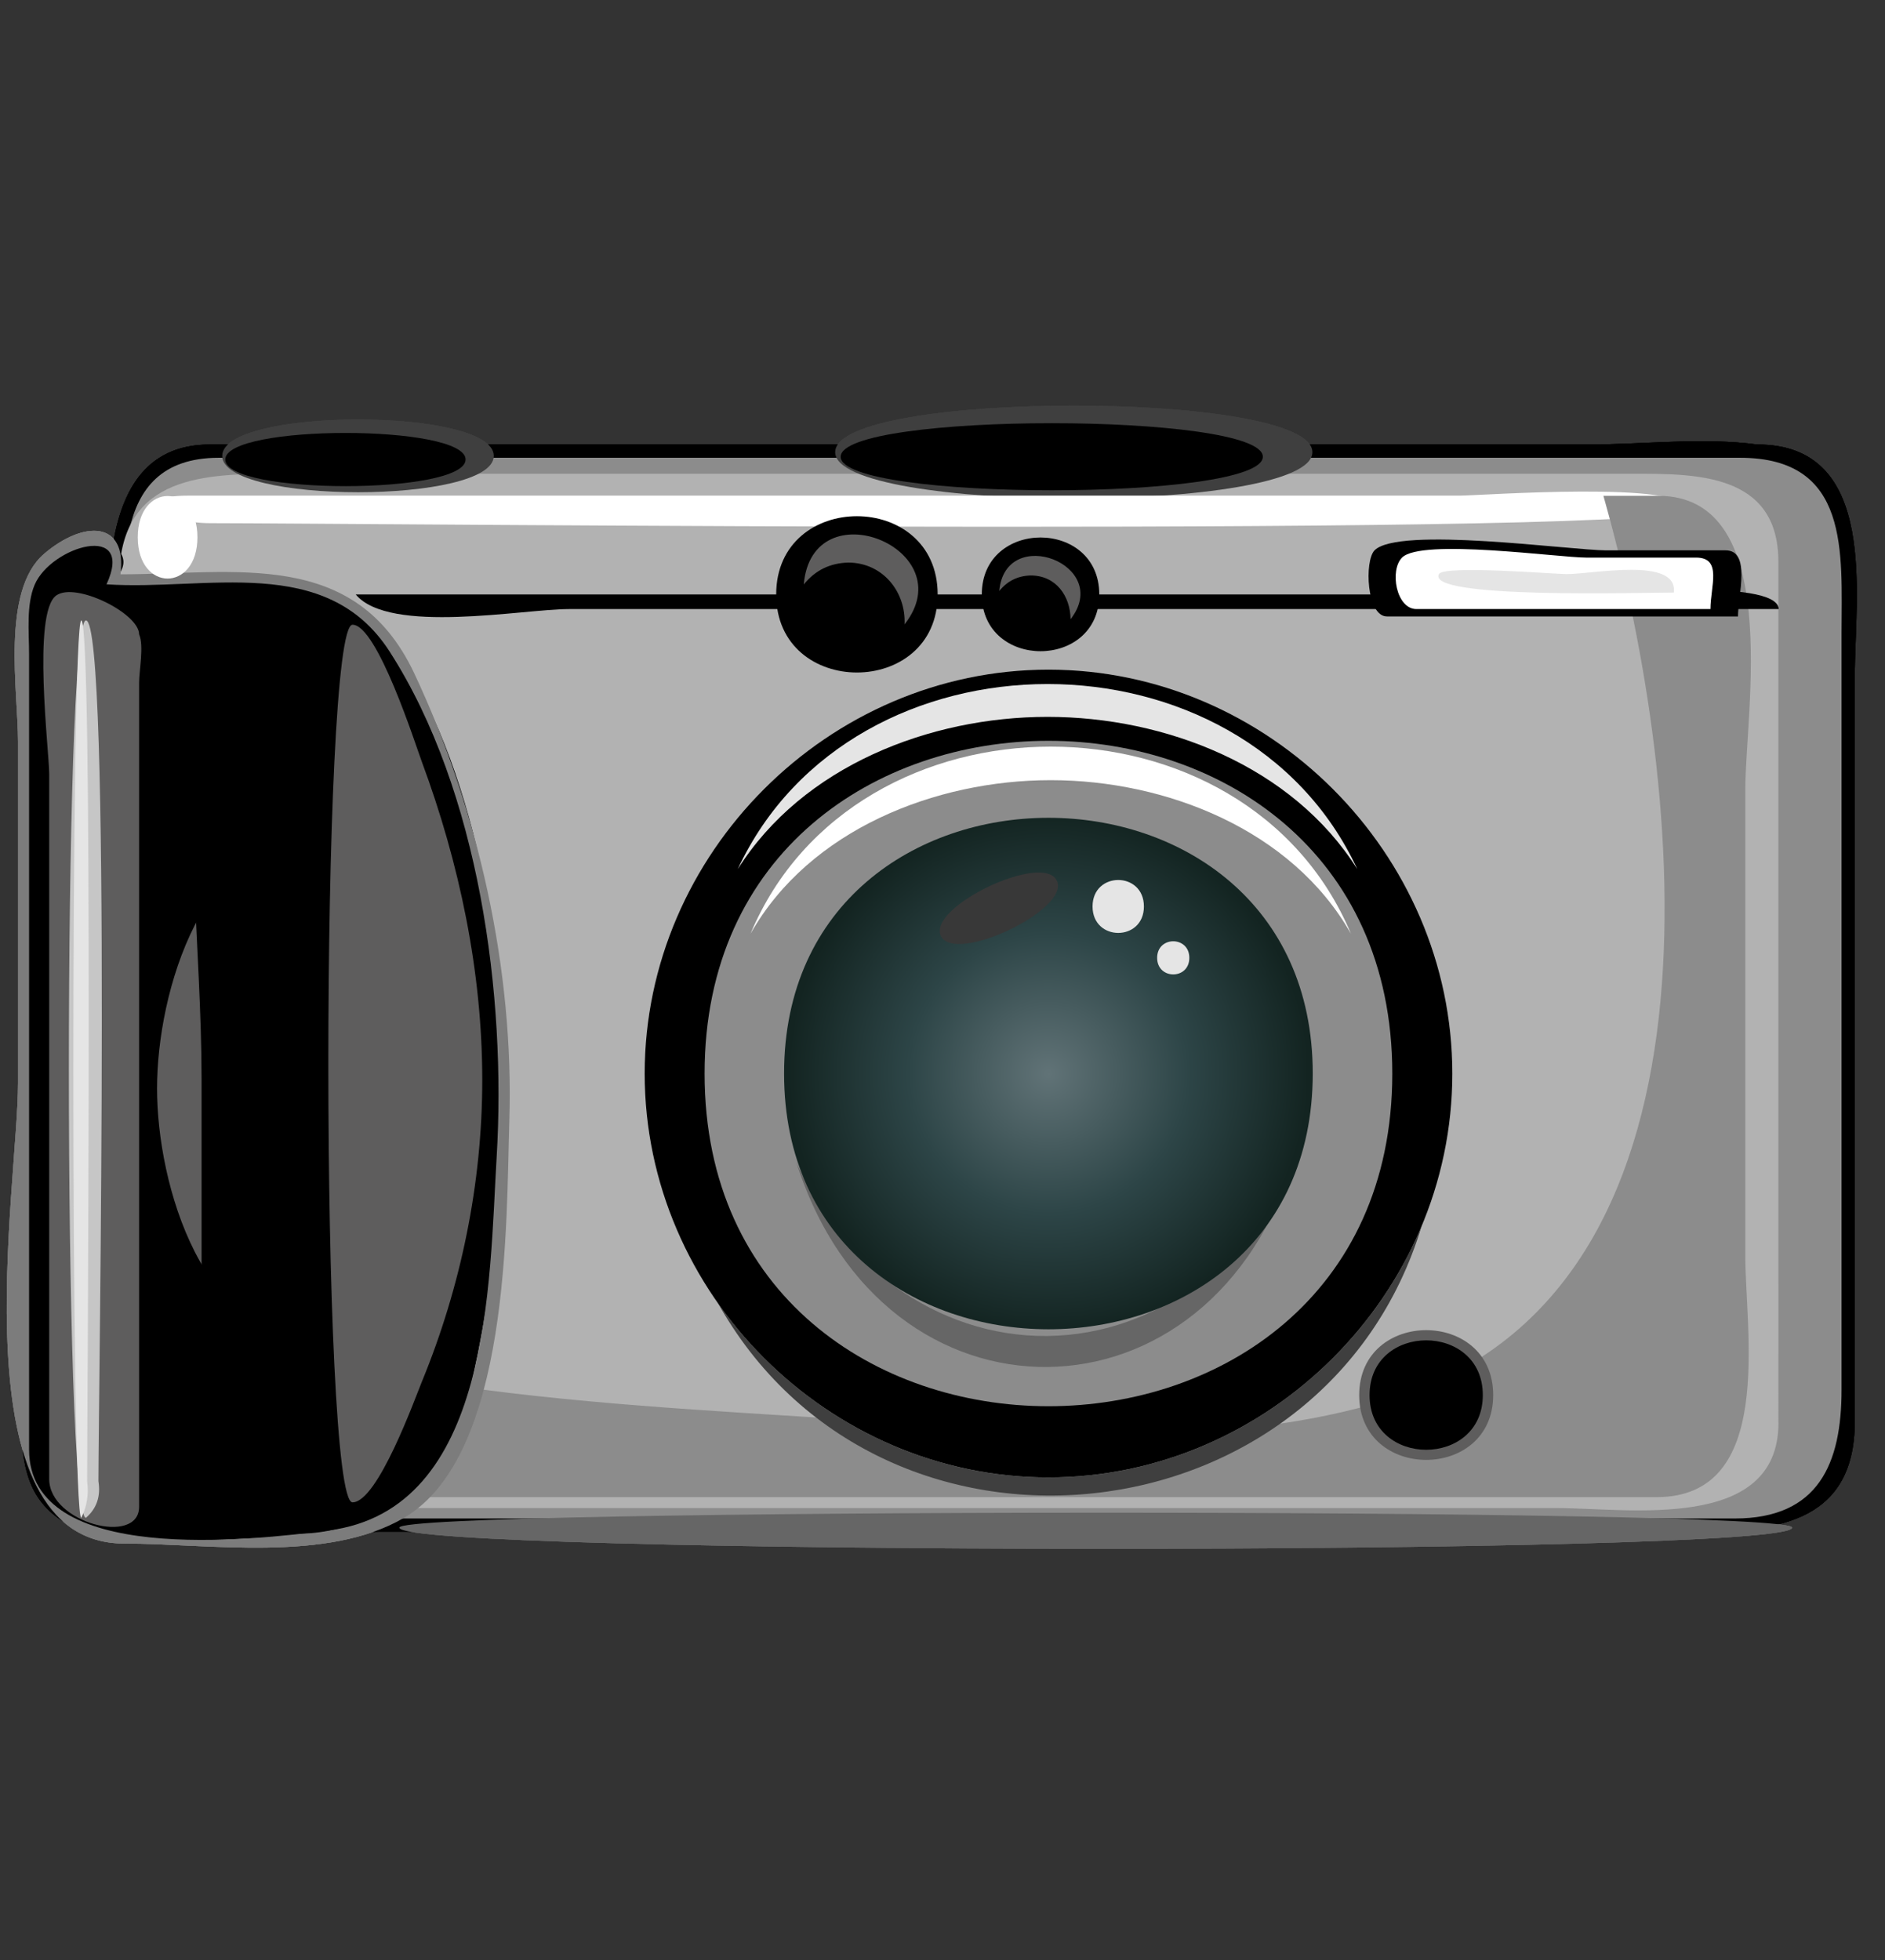 <?xml version="1.0" encoding="utf-8"?>
<!-- Generator: Adobe Illustrator 16.0.0, SVG Export Plug-In . SVG Version: 6.00 Build 0)  -->
<!DOCTYPE svg PUBLIC "-//W3C//DTD SVG 1.1//EN" "http://www.w3.org/Graphics/SVG/1.1/DTD/svg11.dtd">
<svg version="1.1" id="Слой_1" xmlns="http://www.w3.org/2000/svg" xmlns:xlink="http://www.w3.org/1999/xlink" x="0px" y="0px"
	 width="580px" height="603px" viewBox="0 0 580 603" enable-background="new 0 0 580 603" xml:space="preserve">
<rect x="0" y="0" width="580" height="603" fill="#333333" stroke="none"/>
<g id="normal_1_">
	<path id="path3" fill="#8C8C8C" d="M568.631,441.943c0,33.719-42.392,27.271-64.373,27.271H377.983H97.493
		c-21.792,0-60.898,5.556-60.898-27.466v-96.917v-145.89c0-24.568-4.971-60.126,30.72-60.126h440.477
		c18.092,0,46.035-4.851,57.047,13.492c11.108,18.493,3.81,56.059,3.81,76.042c0,71.192,0,142.396,0,213.595"/>
	<path id="path5" d="M64.566,136.745c-40.653,0-29.972,60.693-29.972,86.25v151.171c0,23.165-10.142,78.753,14.861,93.066
		c17.048,9.764,48.779,3.996,67.105,3.996h291.173h112.54c24.316,0,50.433-1.601,50.433-33.921V207.979
		c0-24.41,7.587-71.235-29.979-71.235c-16.669-2.253-35.214,0-51.992,0H64.566 M38.665,441.943v-238.6
		c0-23.824-6.648-62.514,28.665-62.514h81.428h297.574h89.059c33.998,0,31.238,29.236,31.238,53.916v232.791
		c0,22.578-6.987,39.607-32.835,39.607h-77.245h-258.98H94.147C74.297,467.147,38.665,472.088,38.665,441.943"/>
	<path id="path7" fill="#B2B2B2" d="M547.217,437.713c0,33.739-46.372,26.229-68.038,26.229H348.511H81.714
		c-25.079,0-45.093-5.277-45.093-35.349V301.694V178.779c0-31.423,23.688-33.038,47.869-33.038h417.616
		c19.359,0,45.087-0.336,45.087,27.058v73.788c0.008,63.711,0.008,127.403,0.008,191.125"/>
	<path id="path9" fill="#E5E5E5" d="M404.495,334.364c0,45.438-32.511,92.601-81.326,92.601c-48.825,0-81.336-47.157-81.336-92.601
		c0-45.452,32.507-92.646,81.336-92.646C371.992,241.714,404.495,288.917,404.495,334.364"/>
	<path id="path11" fill="#3F3F3F" d="M151.931,140.244c0,14.918-83.551,14.918-83.551,0
		C68.38,125.332,151.931,125.324,151.931,140.244"/>
	<path id="path13" d="M143.254,141.353c0,10.942-73.928,10.934-73.928,0C69.326,130.475,143.254,130.467,143.254,141.353"/>
	<path id="path15" fill="#3F3F3F" d="M403.815,139.107c0,19.043-146.839,19.036-146.839,0
		C256.976,120.025,403.815,120.025,403.815,139.107"/>
	<path id="path17" d="M388.565,140.514c0,13.757-129.891,13.749-129.891,0C258.678,126.749,388.565,126.749,388.565,140.514"/>
	<path id="path19" fill="#C6C6C6" d="M534.767,189.645h-71.271h-36.73c-6.342,0-6.982-17.135-3.833-20.339
		c7.363-7.492,60.56,0,71.267,0h36.734C538.876,169.31,534.767,183.183,534.767,189.645"/>
	<path id="path21" fill="#FFFFFF" d="M519.033,156.71c0,8.6-411.514,4.237-454.339,4.237c-15.155,0-25.982-8.474-6.574-8.474h97.152
		h294.038c6.071,0,69.731-4.726,69.731,4.237"/>
	<path id="path23" fill="#8C8C8C" d="M510.198,152.528H493.36c23.194,81.701,44.212,240.71-61.816,276.622
		c-48.771,16.515-104.361,12.251-154.788,8.628c-82.191-5.904-175.321-6.841-250.323-43.647c0,31.246-4.834,66.44,35.818,66.44
		h92.919h288.334h66.233c36.516,0,27.283-50.895,27.283-74.222V242.76C537.02,219.086,548.854,152.528,510.198,152.528"/>
	<path id="path25" d="M547.298,187.371H324.502H175.044c-14.14,0-55.229,7.905-65.591-4.494h222.11h150.871
		C491.929,182.873,546.916,177.473,547.298,187.371"/>
	<path id="path27" fill="#5E5D5D" d="M459.443,429.186c0,26.562-41.225,26.586-41.225,0
		C418.226,402.535,459.443,402.551,459.443,429.186"/>
	<path id="path34" d="M456.249,429.186c0,22.428-34.846,22.428-34.846,0C421.404,406.726,456.249,406.709,456.249,429.186"/>
	<path id="path36" d="M534.767,189.645h-71.271h-36.73c-6.342,0-6.982-17.135-3.833-20.339c7.363-7.492,60.56,0,71.267,0h36.734
		C538.876,169.31,534.767,183.183,534.767,189.645"/>
	<path id="path38" fill="#FFFFFF" d="M526.296,187.371h-56.673h-33.8c-6.233,0-8.309-11.927-4.426-15.836
		c5.925-5.976,48.171,0,56.682,0h33.8C530.017,171.535,526.296,180.35,526.296,187.371"/>
	<path id="path40" fill="#E5E5E5" d="M515.014,182.291c-10.026,0-76.321,2.033-72.269-5.674c1.475-2.825,35.615,0,39.315,0
		C490.162,176.624,516.375,171.207,515.014,182.291"/>
	<path id="path42" fill="#3F3F3F" d="M335.242,447.513c-43.012,4.567-89.042-11.559-114.794-47.454
		c49.78,90.389,187.468,75.499,217.04-23.088C419.823,417.465,378.258,442.94,335.242,447.513"/>
	<path id="path44" fill="#C6C6C6" d="M446.871,330.283c0,67.717-56.564,124.224-124.266,124.224
		c-67.709,0-124.245-56.503-124.245-124.224c0-67.722,56.532-124.275,124.245-124.275
		C390.327,206.008,446.871,262.57,446.871,330.283"/>
	<path id="path46" d="M446.871,330.283c0,67.717-56.564,124.224-124.266,124.224c-67.709,0-124.245-56.503-124.245-124.224
		c0-67.722,56.532-124.275,124.245-124.275C390.327,206.008,446.871,262.57,446.871,330.283"/>
	<path id="path48" fill="#8C8C8C" d="M428.399,330.283c0,136.431-211.602,136.439-211.602,0
		C216.797,193.771,428.399,193.771,428.399,330.283"/>
	<path id="path50" fill="#E5E5E5" d="M322.314,220.533c36.265,0,75.333,15.135,95.313,46.837c-35.315-75.92-155.305-75.908-190.62,0
		C246.988,235.676,286.052,220.533,322.314,220.533"/>
	<path id="path52" fill="#666666" d="M322.209,410.997c-34.339,0.341-64.184-22.667-77.248-53.662
		c26.744,85.079,128.465,83.984,153.451-1.601C385.971,387.021,356.58,410.652,322.209,410.997"/>
	<path id="path54" fill="#FFFFFF" d="M323.279,240.006c35.405,0,74.206,15.188,92.382,47.222c-32.198-76.726-152.516-76.7-184.721,0
		C249.115,255.198,287.87,240.006,323.279,240.006"/>
	
		<radialGradient id="path67_3_" cx="322.608" cy="271.835" r="80.015" gradientTransform="matrix(1 0 0 -1 -0.02 602.095)" gradientUnits="userSpaceOnUse">
		<stop  offset="0" style="stop-color:#617377"/>
		<stop  offset="0.539" style="stop-color:#2D4547"/>
		<stop  offset="1" style="stop-color:#132421"/>
	</radialGradient>
	<path id="path67" fill="url(#path67_3_)" d="M403.92,330.242c0,104.934-162.665,104.917-162.665,0
		C241.256,225.368,403.92,225.359,403.92,330.242"/>
	<path id="path73" fill="#383838" d="M325.184,270.922c4.287,8.831-31.466,25.901-35.685,16.999
		C285.321,278.977,321.009,262.059,325.184,270.922"/>
	<g>
		<path id="path75" fill="#E5E5E5" d="M365.946,294.666c0,6.806-9.9,6.796-9.9,0C356.045,287.879,365.946,287.875,365.946,294.666"
			/>
		<path id="path77" fill="#E5E5E5" d="M351.972,278.866c0,10.857-15.802,10.839-15.802,0
			C336.17,268.008,351.972,267.996,351.972,278.866"/>
	</g>
	<path id="path79" d="M288.508,182.873c0,32.013-49.68,32.029-49.68,0C238.828,150.771,288.508,150.789,288.508,182.873"/>
	<path id="path81" d="M338.238,182.873c0,23.285-36.146,23.285-36.146,0C302.091,159.513,338.238,159.517,338.238,182.873"/>
	<g>
		<path id="path83" fill="#5E5D5D" d="M261.007,173.073c10.545,0,17.779,8.948,17.317,19.003
			c18.28-23.206-28.44-42.177-31.008-12.276C250.83,175.444,255.395,173.211,261.007,173.073"/>
		<path id="path85" fill="#5E5D5D" d="M317.131,177.037c7.842,0,12.17,6.338,12.279,13.459
			c13.063-16.825-20.122-29.407-21.941-8.685C309.946,178.735,313.171,177.142,317.131,177.037"/>
	</g>
	<path id="path87" d="M155.214,333.087c0,36.799-4.764,74.481-14.486,110.044c-7.54,27.587-36.918,30.035-60.698,30.035
		c-19.982,0-56.566,7.108-68.969-13.495c-6.961-11.559-3.818-31.016-3.818-43.754V253.8v-57.764c0-4.701-0.336-9.777,0.991-14.339
		c2.308-7.935,8.981-13.285,16.825-15.159c7.267-1.727,18.053,3.723,10.154,11.824c26.868,0,63.48-7.981,82.247,15.782
		C145.076,229.121,155.214,290.586,155.214,333.087"/>
	<path id="path89" fill="#7C7C7C" d="M13.575,170.38c-13.317,11.384-8.026,42.394-8.026,57.64v105.238
		c0,31.903-19.234,141.603,32.76,141.603c26.095,0,62.274,5.908,85.95-7.887c32.831-19.157,31.474-91.041,32.458-122.247
		c1.457-46.323-9.512-95.691-29.324-137.73c-18.211-38.422-54.839-30.316-90.321-30.316C39.2,160.048,25.61,160.076,13.575,170.38
		 M8.948,445.943V289.292v-88.135c0-6.594-0.918-15.04,1.708-21.247c5.072-11.958,30.981-19.49,22.124-0.15
		c30.653,2.071,67.563-9.682,87.105,20.687c27.613,42.92,35.905,106.082,32.931,155.457c-2.316,38.606-1.52,108.54-51.771,114.928
		C77.377,473.847,8.948,481.79,8.948,445.943"/>
	<path id="path91" fill="#5E5D5D" d="M42.803,463.541c0,12.113-27.664,4.973-27.664-8.515V434.09v-96.127v-99.912
		c0-6.744-5.275-49.535,2.158-54.854c5.972-4.271,25.506,5.51,25.506,11.952c1.536,3.477,0,11.171,0,14.87v90.769V463.541"/>
	<path id="path93" fill="#FFFFFF" d="M60.749,165.288c0,16.928-18.365,16.936-18.365,0
		C42.384,148.352,60.749,148.355,60.749,165.288"/>
	<path id="path95" fill="#C6C6C6" d="M30.282,455.658c0.752,4.652-0.527,8.422-3.846,11.283c-6.993,0-6.993-276.081,0-276.081
		C34.345,190.861,30.282,430.677,30.282,455.658"/>
	<path id="path97" fill="#E5E5E5" d="M26.813,455.658c0.535,4.013-0.057,7.773-1.802,11.283c-3.252,0-3.252-276.081,0-276.081
		C28.718,190.861,26.813,431.536,26.813,455.658"/>
	<path id="path99" fill="#5E5D5D" d="M150.711,334.854c0,29.406-14.01,78.558-51.198,78.558c-37.2,0-51.194-49.135-51.194-78.558
		s14.002-78.544,51.194-78.544C136.693,256.31,150.711,305.447,150.711,334.854"/>
	<path id="path101" d="M151.566,332.706c0,36.305-4.539,73.42-13.852,108.549c-6.827,25.743-52.523,43.36-70.542,18.663
		c-8.221-11.279-5.151-30.801-5.151-43.854v-84.232c0-39.98-6.158-85.365,0-124.952c0-47.056,51.962-20.791,62.554,4.669
		C140.332,249.459,151.566,291.49,151.566,332.706"/>
	<path id="path103" fill="#5E5D5D" d="M148.387,332.236c0,31.773-6.543,63.579-18.62,92.921
		c-2.091,5.082-13.575,37.018-21.305,37.018c-9.911,0-9.911-269.985,0-269.985c7.615,0,19.42,37.021,21.305,42.076
		C141.353,265.5,148.387,298.848,148.387,332.236"/>
	<path id="path105" fill="#666666" d="M551.407,469.952c0-6.233-428.53-6.01-428.53,0
		C122.877,478.459,551.407,478.823,551.407,469.952"/>
</g>
<g id="active_1_">
	<path id="path3_1_" fill="#8C8C8C" d="M568.631,441.943c0,33.719-42.392,27.271-64.373,27.271H377.983H97.493
		c-21.792,0-60.898,5.556-60.898-27.466v-96.917v-145.89c0-24.568-4.971-60.126,30.72-60.126h440.477
		c18.092,0,46.035-4.851,57.047,13.492c11.108,18.493,3.81,56.059,3.81,76.042c0,71.192,0,142.396,0,213.595"/>
	<path id="path5_1_" d="M64.566,136.745c-40.653,0-29.972,60.693-29.972,86.25v151.171c0,23.165-10.142,78.753,14.861,93.066
		c17.048,9.764,48.779,3.996,67.105,3.996h291.173h112.54c24.316,0,50.433-1.601,50.433-33.921V207.979
		c0-24.41,7.587-71.235-29.979-71.235c-16.669-2.253-35.214,0-51.992,0H64.566 M38.665,441.943v-238.6
		c0-23.824-6.648-62.514,28.665-62.514h81.428h297.574h89.059c33.998,0,31.238,29.236,31.238,53.916v232.791
		c0,22.578-6.987,39.607-32.835,39.607h-77.245h-258.98H94.147C74.297,467.147,38.665,472.088,38.665,441.943"/>
	<path id="path7_1_" fill="#B2B2B2" d="M547.217,437.713c0,33.739-46.372,26.229-68.038,26.229H348.511H81.714
		c-25.079,0-45.093-5.277-45.093-35.349V301.694V178.779c0-31.423,23.688-33.038,47.869-33.038h417.616
		c19.359,0,45.087-0.336,45.087,27.058v73.788c0.008,63.711,0.008,127.403,0.008,191.125"/>
	<path id="path9_1_" fill="#E5E5E5" d="M404.495,334.364c0,45.438-32.511,92.601-81.326,92.601
		c-48.825,0-81.336-47.157-81.336-92.601c0-45.452,32.507-92.646,81.336-92.646C371.992,241.714,404.495,288.917,404.495,334.364"/>
	<path id="path11_1_" fill="#3F3F3F" d="M151.931,140.244c0,14.918-83.551,14.918-83.551,0
		C68.38,125.332,151.931,125.324,151.931,140.244"/>
	<path id="path13_1_" d="M143.254,141.353c0,10.942-73.928,10.934-73.928,0C69.326,130.475,143.254,130.467,143.254,141.353"/>
	<path id="path15_1_" fill="#3F3F3F" d="M403.815,139.107c0,19.043-146.839,19.036-146.839,0
		C256.976,120.025,403.815,120.025,403.815,139.107"/>
	<path id="path17_1_" d="M388.565,140.514c0,13.757-129.891,13.749-129.891,0C258.678,126.749,388.565,126.749,388.565,140.514"/>
	<path id="path19_1_" fill="#C6C6C6" d="M534.767,189.645h-71.271h-36.73c-6.342,0-6.982-17.135-3.833-20.339
		c7.363-7.492,60.56,0,71.267,0h36.734C538.876,169.31,534.767,183.183,534.767,189.645"/>
	<path id="path21_1_" fill="#FFFFFF" d="M519.033,156.71c0,8.6-411.514,4.237-454.339,4.237c-15.155,0-25.982-8.474-6.574-8.474
		h97.152h294.038c6.071,0,69.731-4.726,69.731,4.237"/>
	<path id="path23_1_" fill="#8C8C8C" d="M510.198,152.528H493.36c23.194,81.701,44.212,240.71-61.816,276.622
		c-48.771,16.515-104.361,12.251-154.788,8.628c-82.191-5.904-175.321-6.841-250.323-43.647c0,31.246-4.834,66.44,35.818,66.44
		h92.919h288.334h66.233c36.516,0,27.283-50.895,27.283-74.222V242.76C537.02,219.086,548.854,152.528,510.198,152.528"/>
	<path id="path25_1_" d="M547.298,187.371H324.502H175.044c-14.14,0-55.229,7.905-65.591-4.494h222.11h150.871
		C491.929,182.873,546.916,177.473,547.298,187.371"/>
	<path id="path27_1_" fill="#5E5D5D" d="M459.443,429.186c0,26.562-41.225,26.586-41.225,0
		C418.226,402.535,459.443,402.551,459.443,429.186"/>
	<path id="path34_1_" d="M456.249,429.186c0,22.428-34.846,22.428-34.846,0C421.404,406.726,456.249,406.709,456.249,429.186"/>
	<path id="path36_1_" d="M534.767,189.645h-71.271h-36.73c-6.342,0-6.982-17.135-3.833-20.339c7.363-7.492,60.56,0,71.267,0h36.734
		C538.876,169.31,534.767,183.183,534.767,189.645"/>
	<path id="path38_1_" fill="#FFFFFF" d="M526.296,187.371h-56.673h-33.8c-6.233,0-8.309-11.927-4.426-15.836
		c5.925-5.976,48.171,0,56.682,0h33.8C530.017,171.535,526.296,180.35,526.296,187.371"/>
	<path id="path40_1_" fill="#E5E5E5" d="M515.014,182.291c-10.026,0-76.321,2.033-72.269-5.674c1.475-2.825,35.615,0,39.315,0
		C490.162,176.624,516.375,171.207,515.014,182.291"/>
	<path id="path42_1_" fill="#3F3F3F" d="M335.242,447.513c-43.012,4.567-89.042-11.559-114.794-47.454
		c49.78,90.389,187.468,75.499,217.04-23.088C419.823,417.465,378.258,442.94,335.242,447.513"/>
	<path id="path44_1_" fill="#C6C6C6" d="M446.871,330.283c0,67.717-56.564,124.224-124.266,124.224
		c-67.709,0-124.245-56.503-124.245-124.224c0-67.722,56.532-124.275,124.245-124.275
		C390.327,206.008,446.871,262.57,446.871,330.283"/>
	<path id="path46_1_" d="M446.871,330.283c0,67.717-56.564,124.224-124.266,124.224c-67.709,0-124.245-56.503-124.245-124.224
		c0-67.722,56.532-124.275,124.245-124.275C390.327,206.008,446.871,262.57,446.871,330.283"/>
	<path id="path48_1_" fill="#8C8C8C" d="M428.399,330.283c0,136.431-211.602,136.439-211.602,0
		C216.797,193.771,428.399,193.771,428.399,330.283"/>
	<path id="path50_1_" fill="#E5E5E5" d="M322.314,220.533c36.265,0,75.333,15.135,95.313,46.837
		c-35.315-75.92-155.305-75.908-190.62,0C246.988,235.676,286.052,220.533,322.314,220.533"/>
	<path id="path52_1_" fill="#666666" d="M322.209,410.997c-34.339,0.341-64.184-22.667-77.248-53.662
		c26.744,85.079,128.465,83.984,153.451-1.601C385.971,387.021,356.58,410.652,322.209,410.997"/>
	<path id="path54_1_" fill="#FFFFFF" d="M323.279,240.006c35.405,0,74.206,15.188,92.382,47.222
		c-32.198-76.726-152.516-76.7-184.721,0C249.115,255.198,287.87,240.006,323.279,240.006"/>
	
		<radialGradient id="path67_4_" cx="322.608" cy="271.835" r="80.015" gradientTransform="matrix(1 0 0 -1 -0.02 602.095)" gradientUnits="userSpaceOnUse">
		<stop  offset="0" style="stop-color:#617377"/>
		<stop  offset="0.539" style="stop-color:#2D4547"/>
		<stop  offset="1" style="stop-color:#132421"/>
	</radialGradient>
	<path id="path67_1_" fill="url(#path67_4_)" d="M403.92,330.242c0,104.934-162.665,104.917-162.665,0
		C241.256,225.368,403.92,225.359,403.92,330.242"/>
	<path id="path73_1_" fill="#383838" d="M325.184,270.922c4.287,8.831-31.466,25.901-35.685,16.999
		C285.321,278.977,321.009,262.059,325.184,270.922"/>
	<g>
		<path id="path75_1_" fill="#E5E5E5" d="M365.946,294.666c0,6.806-9.9,6.796-9.9,0
			C356.045,287.879,365.946,287.875,365.946,294.666"/>
		<path id="path77_1_" fill="#E5E5E5" d="M351.972,278.866c0,10.857-15.802,10.839-15.802,0
			C336.17,268.008,351.972,267.996,351.972,278.866"/>
	</g>
	<path id="path79_1_" d="M288.508,182.873c0,32.013-49.68,32.029-49.68,0C238.828,150.771,288.508,150.789,288.508,182.873"/>
	<path id="path81_1_" d="M338.238,182.873c0,23.285-36.146,23.285-36.146,0C302.091,159.513,338.238,159.517,338.238,182.873"/>
	<g>
		<path id="path83_1_" fill="#5E5D5D" d="M261.007,173.073c10.545,0,17.779,8.948,17.317,19.003
			c18.28-23.206-28.44-42.177-31.008-12.276C250.83,175.444,255.395,173.211,261.007,173.073"/>
		<path id="path85_1_" fill="#5E5D5D" d="M317.131,177.037c7.842,0,12.17,6.338,12.279,13.459
			c13.063-16.825-20.122-29.407-21.941-8.685C309.946,178.735,313.171,177.142,317.131,177.037"/>
	</g>
	<path id="path87_1_" d="M155.214,333.087c0,36.799-4.764,74.481-14.486,110.044c-7.54,27.587-36.918,30.035-60.698,30.035
		c-19.982,0-56.566,7.108-68.969-13.495c-6.961-11.559-3.818-31.016-3.818-43.754V253.8v-57.764c0-4.701-0.336-9.777,0.991-14.339
		c2.308-7.935,8.981-13.285,16.825-15.159c7.267-1.727,18.053,3.723,10.154,11.824c26.868,0,63.48-7.981,82.247,15.782
		C145.076,229.121,155.214,290.586,155.214,333.087"/>
	<path id="path89_1_" fill="#7C7C7C" d="M13.575,170.38c-13.317,11.384-8.026,42.394-8.026,57.64v105.238
		c0,31.903-19.234,141.603,32.76,141.603c26.095,0,62.274,5.908,85.95-7.887c32.831-19.157,31.474-91.041,32.458-122.247
		c1.457-46.323-9.512-95.691-29.324-137.73c-18.211-38.422-54.839-30.316-90.321-30.316C39.2,160.048,25.61,160.076,13.575,170.38
		 M8.948,445.943V289.292v-88.135c0-6.594-0.918-15.04,1.708-21.247c5.072-11.958,30.981-19.49,22.124-0.15
		c30.653,2.071,67.563-9.682,87.105,20.687c27.613,42.92,35.905,106.082,32.931,155.457c-2.316,38.606-1.52,108.54-51.771,114.928
		C77.377,473.847,8.948,481.79,8.948,445.943"/>
	<path id="path91_1_" fill="#5E5D5D" d="M42.803,463.541c0,12.113-27.664,4.973-27.664-8.515V434.09v-96.127v-99.912
		c0-6.744-5.275-49.535,2.158-54.854c5.972-4.271,25.506,5.51,25.506,11.952c1.536,3.477,0,11.171,0,14.87v90.769V463.541"/>
	<path id="path93_1_" fill="#FFFFFF" d="M60.749,165.288c0,16.928-18.365,16.936-18.365,0
		C42.384,148.352,60.749,148.355,60.749,165.288"/>
	<path id="path95_1_" fill="#C6C6C6" d="M30.282,455.658c0.752,4.652-0.527,8.422-3.846,11.283c-6.993,0-6.993-276.081,0-276.081
		C34.345,190.861,30.282,430.677,30.282,455.658"/>
	<path id="path97_1_" fill="#E5E5E5" d="M26.813,455.658c0.535,4.013-0.057,7.773-1.802,11.283c-3.252,0-3.252-276.081,0-276.081
		C28.718,190.861,26.813,431.536,26.813,455.658"/>
	<path id="path99_1_" fill="#5E5D5D" d="M150.711,334.854c0,29.406-14.01,78.558-51.198,78.558c-37.2,0-51.194-49.135-51.194-78.558
		s14.002-78.544,51.194-78.544C136.693,256.31,150.711,305.447,150.711,334.854"/>
	<path id="path101_1_" d="M151.566,332.706c0,36.305-4.539,73.42-13.852,108.549c-6.827,25.743-52.523,43.36-70.542,18.663
		c-8.221-11.279-5.151-30.801-5.151-43.854v-84.232c0-39.98-6.158-85.365,0-124.952c0-47.056,51.962-20.791,62.554,4.669
		C140.332,249.459,151.566,291.49,151.566,332.706"/>
	<path id="path103_1_" fill="#5E5D5D" d="M148.387,332.236c0,31.773-6.543,63.579-18.62,92.921
		c-2.091,5.082-13.575,37.018-21.305,37.018c-9.911,0-9.911-269.985,0-269.985c7.615,0,19.42,37.021,21.305,42.076
		C141.353,265.5,148.387,298.848,148.387,332.236"/>
	<path id="path105_1_" fill="#666666" d="M551.407,469.952c0-6.233-428.53-6.01-428.53,0
		C122.877,478.459,551.407,478.823,551.407,469.952"/>
</g>
<g id="disabled_1_">
	<path id="path3_2_" fill="#8C8C8C" d="M568.631,441.943c0,33.719-42.392,27.271-64.373,27.271H377.983H97.493
		c-21.792,0-60.898,5.556-60.898-27.466v-96.917v-145.89c0-24.568-4.971-60.126,30.72-60.126h440.477
		c18.092,0,46.035-4.851,57.047,13.492c11.108,18.493,3.81,56.059,3.81,76.042c0,71.192,0,142.396,0,213.595"/>
	<path id="path5_2_" d="M64.566,136.745c-40.653,0-29.972,60.693-29.972,86.25v151.171c0,23.165-10.142,78.753,14.861,93.066
		c17.048,9.764,48.779,3.996,67.105,3.996h291.173h112.54c24.316,0,50.433-1.601,50.433-33.921V207.979
		c0-24.41,7.587-71.235-29.979-71.235c-16.669-2.253-35.214,0-51.992,0H64.566 M38.665,441.943v-238.6
		c0-23.824-6.648-62.514,28.665-62.514h81.428h297.574h89.059c33.998,0,31.238,29.236,31.238,53.916v232.791
		c0,22.578-6.987,39.607-32.835,39.607h-77.245h-258.98H94.147C74.297,467.147,38.665,472.088,38.665,441.943"/>
	<path id="path7_2_" fill="#B2B2B2" d="M547.217,437.713c0,33.739-46.372,26.229-68.038,26.229H348.511H81.714
		c-25.079,0-45.093-5.277-45.093-35.349V301.694V178.779c0-31.423,23.688-33.038,47.869-33.038h417.616
		c19.359,0,45.087-0.336,45.087,27.058v73.788c0.008,63.711,0.008,127.403,0.008,191.125"/>
	<path id="path9_2_" fill="#E5E5E5" d="M404.495,334.364c0,45.438-32.511,92.601-81.326,92.601
		c-48.825,0-81.336-47.157-81.336-92.601c0-45.452,32.507-92.646,81.336-92.646C371.992,241.714,404.495,288.917,404.495,334.364"/>
	<path id="path11_2_" fill="#3F3F3F" d="M151.931,140.244c0,14.918-83.551,14.918-83.551,0
		C68.38,125.332,151.931,125.324,151.931,140.244"/>
	<path id="path13_2_" d="M143.254,141.353c0,10.942-73.928,10.934-73.928,0C69.326,130.475,143.254,130.467,143.254,141.353"/>
	<path id="path15_2_" fill="#3F3F3F" d="M403.815,139.107c0,19.043-146.839,19.036-146.839,0
		C256.976,120.025,403.815,120.025,403.815,139.107"/>
	<path id="path17_2_" d="M388.565,140.514c0,13.757-129.891,13.749-129.891,0C258.678,126.749,388.565,126.749,388.565,140.514"/>
	<path id="path19_2_" fill="#C6C6C6" d="M534.767,189.645h-71.271h-36.73c-6.342,0-6.982-17.135-3.833-20.339
		c7.363-7.492,60.56,0,71.267,0h36.734C538.876,169.31,534.767,183.183,534.767,189.645"/>
	<path id="path21_2_" fill="#FFFFFF" d="M519.033,156.71c0,8.6-411.514,4.237-454.339,4.237c-15.155,0-25.982-8.474-6.574-8.474
		h97.152h294.038c6.071,0,69.731-4.726,69.731,4.237"/>
	<path id="path23_2_" fill="#8C8C8C" d="M510.198,152.528H493.36c23.194,81.701,44.212,240.71-61.816,276.622
		c-48.771,16.515-104.361,12.251-154.788,8.628c-82.191-5.904-175.321-6.841-250.323-43.647c0,31.246-4.834,66.44,35.818,66.44
		h92.919h288.334h66.233c36.516,0,27.283-50.895,27.283-74.222V242.76C537.02,219.086,548.854,152.528,510.198,152.528"/>
	<path id="path25_2_" d="M547.298,187.371H324.502H175.044c-14.14,0-55.229,7.905-65.591-4.494h222.11h150.871
		C491.929,182.873,546.916,177.473,547.298,187.371"/>
	<path id="path27_2_" fill="#5E5D5D" d="M459.443,429.186c0,26.562-41.225,26.586-41.225,0
		C418.226,402.535,459.443,402.551,459.443,429.186"/>
	<path id="path34_2_" d="M456.249,429.186c0,22.428-34.846,22.428-34.846,0C421.404,406.726,456.249,406.709,456.249,429.186"/>
	<path id="path36_2_" d="M534.767,189.645h-71.271h-36.73c-6.342,0-6.982-17.135-3.833-20.339c7.363-7.492,60.56,0,71.267,0h36.734
		C538.876,169.31,534.767,183.183,534.767,189.645"/>
	<path id="path38_2_" fill="#FFFFFF" d="M526.296,187.371h-56.673h-33.8c-6.233,0-8.309-11.927-4.426-15.836
		c5.925-5.976,48.171,0,56.682,0h33.8C530.017,171.535,526.296,180.35,526.296,187.371"/>
	<path id="path40_2_" fill="#E5E5E5" d="M515.014,182.291c-10.026,0-76.321,2.033-72.269-5.674c1.475-2.825,35.615,0,39.315,0
		C490.162,176.624,516.375,171.207,515.014,182.291"/>
	<path id="path42_2_" fill="#3F3F3F" d="M335.242,447.513c-43.012,4.567-89.042-11.559-114.794-47.454
		c49.78,90.389,187.468,75.499,217.04-23.088C419.823,417.465,378.258,442.94,335.242,447.513"/>
	<path id="path44_2_" fill="#C6C6C6" d="M446.871,330.283c0,67.717-56.564,124.224-124.266,124.224
		c-67.709,0-124.245-56.503-124.245-124.224c0-67.722,56.532-124.275,124.245-124.275
		C390.327,206.008,446.871,262.57,446.871,330.283"/>
	<path id="path46_2_" d="M446.871,330.283c0,67.717-56.564,124.224-124.266,124.224c-67.709,0-124.245-56.503-124.245-124.224
		c0-67.722,56.532-124.275,124.245-124.275C390.327,206.008,446.871,262.57,446.871,330.283"/>
	<path id="path48_2_" fill="#8C8C8C" d="M428.399,330.283c0,136.431-211.602,136.439-211.602,0
		C216.797,193.771,428.399,193.771,428.399,330.283"/>
	<path id="path50_2_" fill="#E5E5E5" d="M322.314,220.533c36.265,0,75.333,15.135,95.313,46.837
		c-35.315-75.92-155.305-75.908-190.62,0C246.988,235.676,286.052,220.533,322.314,220.533"/>
	<path id="path52_2_" fill="#666666" d="M322.209,410.997c-34.339,0.341-64.184-22.667-77.248-53.662
		c26.744,85.079,128.465,83.984,153.451-1.601C385.971,387.021,356.58,410.652,322.209,410.997"/>
	<path id="path54_2_" fill="#FFFFFF" d="M323.279,240.006c35.405,0,74.206,15.188,92.382,47.222
		c-32.198-76.726-152.516-76.7-184.721,0C249.115,255.198,287.87,240.006,323.279,240.006"/>
	
		<radialGradient id="path67_5_" cx="322.608" cy="271.835" r="80.015" gradientTransform="matrix(1 0 0 -1 -0.02 602.095)" gradientUnits="userSpaceOnUse">
		<stop  offset="0" style="stop-color:#617377"/>
		<stop  offset="0.539" style="stop-color:#2D4547"/>
		<stop  offset="1" style="stop-color:#132421"/>
	</radialGradient>
	<path id="path67_2_" fill="url(#path67_5_)" d="M403.92,330.242c0,104.934-162.665,104.917-162.665,0
		C241.256,225.368,403.92,225.359,403.92,330.242"/>
	<path id="path73_2_" fill="#383838" d="M325.184,270.922c4.287,8.831-31.466,25.901-35.685,16.999
		C285.321,278.977,321.009,262.059,325.184,270.922"/>
	<g>
		<path id="path75_2_" fill="#E5E5E5" d="M365.946,294.666c0,6.806-9.9,6.796-9.9,0
			C356.045,287.879,365.946,287.875,365.946,294.666"/>
		<path id="path77_2_" fill="#E5E5E5" d="M351.972,278.866c0,10.857-15.802,10.839-15.802,0
			C336.17,268.008,351.972,267.996,351.972,278.866"/>
	</g>
	<path id="path79_2_" d="M288.508,182.873c0,32.013-49.68,32.029-49.68,0C238.828,150.771,288.508,150.789,288.508,182.873"/>
	<path id="path81_2_" d="M338.238,182.873c0,23.285-36.146,23.285-36.146,0C302.091,159.513,338.238,159.517,338.238,182.873"/>
	<g>
		<path id="path83_2_" fill="#5E5D5D" d="M261.007,173.073c10.545,0,17.779,8.948,17.317,19.003
			c18.28-23.206-28.44-42.177-31.008-12.276C250.83,175.444,255.395,173.211,261.007,173.073"/>
		<path id="path85_2_" fill="#5E5D5D" d="M317.131,177.037c7.842,0,12.17,6.338,12.279,13.459
			c13.063-16.825-20.122-29.407-21.941-8.685C309.946,178.735,313.171,177.142,317.131,177.037"/>
	</g>
	<path id="path87_2_" d="M155.214,333.087c0,36.799-4.764,74.481-14.486,110.044c-7.54,27.587-36.918,30.035-60.698,30.035
		c-19.982,0-56.566,7.108-68.969-13.495c-6.961-11.559-3.818-31.016-3.818-43.754V253.8v-57.764c0-4.701-0.336-9.777,0.991-14.339
		c2.308-7.935,8.981-13.285,16.825-15.159c7.267-1.727,18.053,3.723,10.154,11.824c26.868,0,63.48-7.981,82.247,15.782
		C145.076,229.121,155.214,290.586,155.214,333.087"/>
	<path id="path89_2_" fill="#7C7C7C" d="M13.575,170.38c-13.317,11.384-8.026,42.394-8.026,57.64v105.238
		c0,31.903-19.234,141.603,32.76,141.603c26.095,0,62.274,5.908,85.95-7.887c32.831-19.157,31.474-91.041,32.458-122.247
		c1.457-46.323-9.512-95.691-29.324-137.73c-18.211-38.422-54.839-30.316-90.321-30.316C39.2,160.048,25.61,160.076,13.575,170.38
		 M8.948,445.943V289.292v-88.135c0-6.594-0.918-15.04,1.708-21.247c5.072-11.958,30.981-19.49,22.124-0.15
		c30.653,2.071,67.563-9.682,87.105,20.687c27.613,42.92,35.905,106.082,32.931,155.457c-2.316,38.606-1.52,108.54-51.771,114.928
		C77.377,473.847,8.948,481.79,8.948,445.943"/>
	<path id="path91_2_" fill="#5E5D5D" d="M42.803,463.541c0,12.113-27.664,4.973-27.664-8.515V434.09v-96.127v-99.912
		c0-6.744-5.275-49.535,2.158-54.854c5.972-4.271,25.506,5.51,25.506,11.952c1.536,3.477,0,11.171,0,14.87v90.769V463.541"/>
	<path id="path93_2_" fill="#FFFFFF" d="M60.749,165.288c0,16.928-18.365,16.936-18.365,0
		C42.384,148.352,60.749,148.355,60.749,165.288"/>
	<path id="path95_2_" fill="#C6C6C6" d="M30.282,455.658c0.752,4.652-0.527,8.422-3.846,11.283c-6.993,0-6.993-276.081,0-276.081
		C34.345,190.861,30.282,430.677,30.282,455.658"/>
	<path id="path97_2_" fill="#E5E5E5" d="M26.813,455.658c0.535,4.013-0.057,7.773-1.802,11.283c-3.252,0-3.252-276.081,0-276.081
		C28.718,190.861,26.813,431.536,26.813,455.658"/>
	<path id="path99_2_" fill="#5E5D5D" d="M150.711,334.854c0,29.406-14.01,78.558-51.198,78.558c-37.2,0-51.194-49.135-51.194-78.558
		s14.002-78.544,51.194-78.544C136.693,256.31,150.711,305.447,150.711,334.854"/>
	<path id="path101_2_" d="M151.566,332.706c0,36.305-4.539,73.42-13.852,108.549c-6.827,25.743-52.523,43.36-70.542,18.663
		c-8.221-11.279-5.151-30.801-5.151-43.854v-84.232c0-39.98-6.158-85.365,0-124.952c0-47.056,51.962-20.791,62.554,4.669
		C140.332,249.459,151.566,291.49,151.566,332.706"/>
	<path id="path103_2_" fill="#5E5D5D" d="M148.387,332.236c0,31.773-6.543,63.579-18.62,92.921
		c-2.091,5.082-13.575,37.018-21.305,37.018c-9.911,0-9.911-269.985,0-269.985c7.615,0,19.42,37.021,21.305,42.076
		C141.353,265.5,148.387,298.848,148.387,332.236"/>
	<path id="path105_2_" fill="#666666" d="M551.407,469.952c0-6.233-428.53-6.01-428.53,0
		C122.877,478.459,551.407,478.823,551.407,469.952"/>
</g>
</svg>
